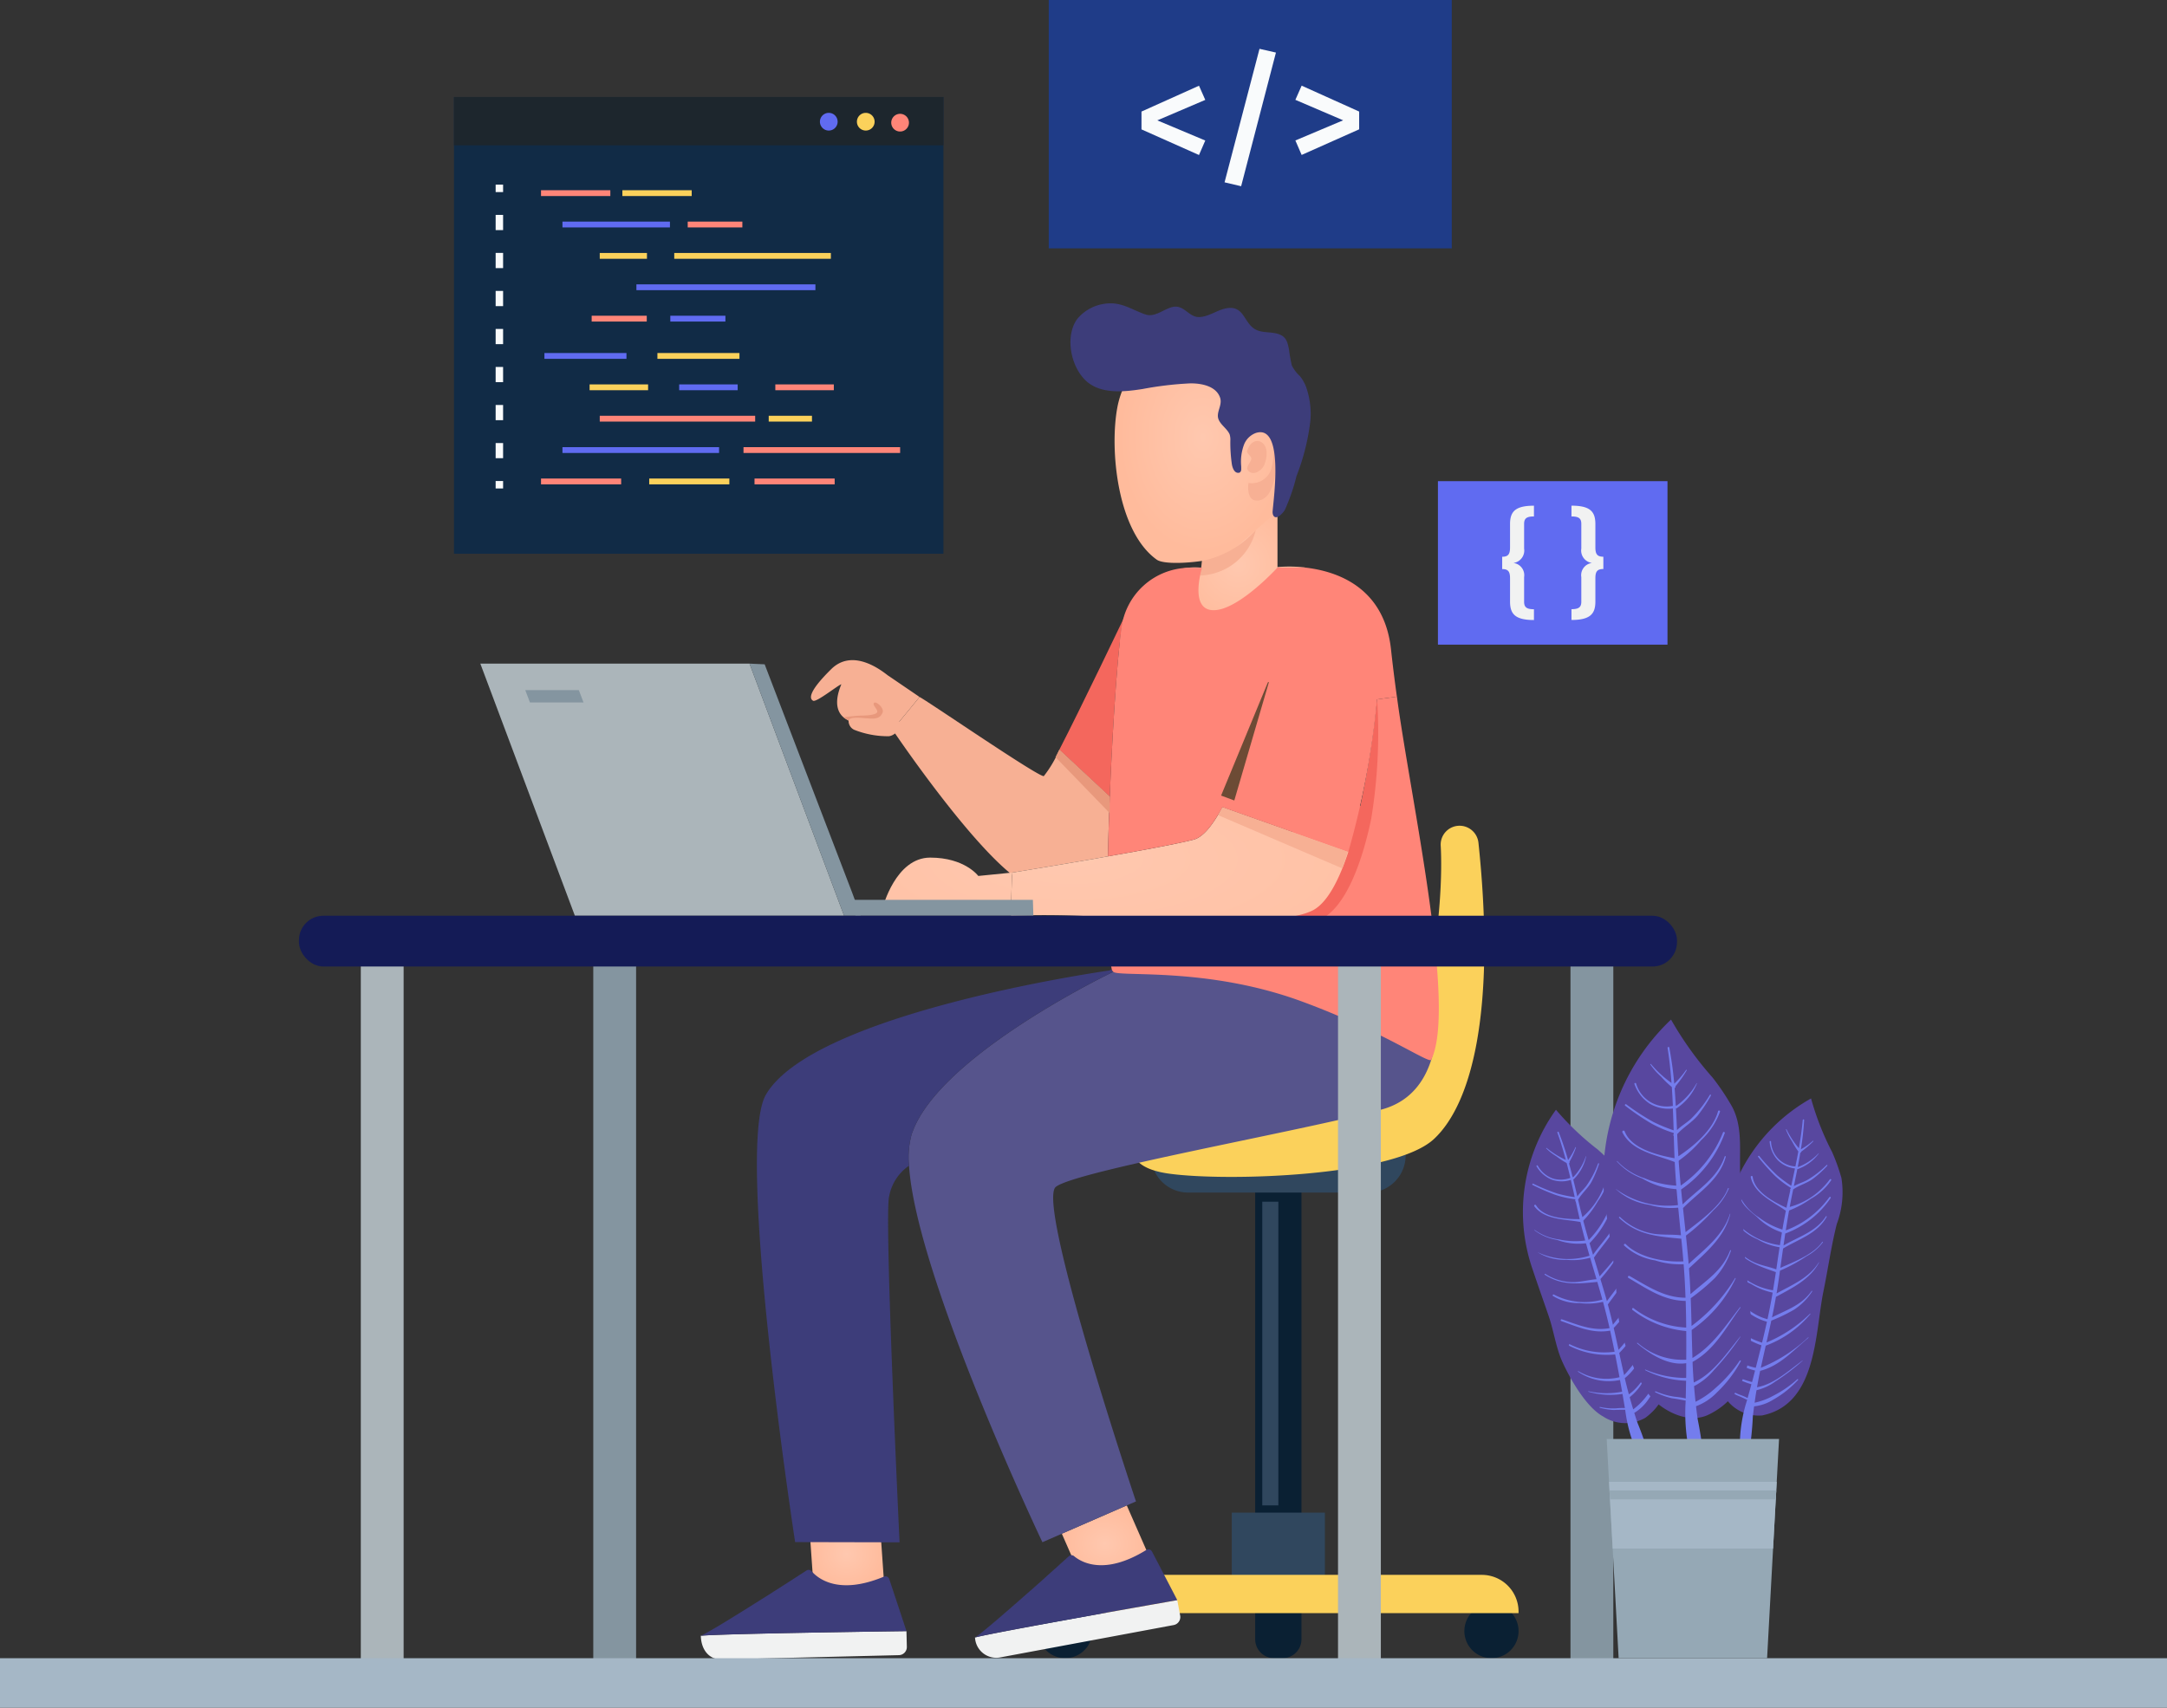 <svg id="Component_59_1" data-name="Component 59 – 1" xmlns="http://www.w3.org/2000/svg" xmlns:xlink="http://www.w3.org/1999/xlink" width="186.05" height="146.651" viewBox="0 0 186.05 146.651">
  <rect x="0" y="0" width="186.05" height="146.651" fill="#333333" stroke="none"/>
  <defs>
    <radialGradient id="radial-gradient" cx="0.5" cy="0.5" r="0.478" gradientUnits="objectBoundingBox">
      <stop offset="0" stop-color="#ffc8af"/>
      <stop offset="1" stop-color="#ffbb9c"/>
    </radialGradient>
    <radialGradient id="radial-gradient-2" cx="0.506" cy="0.49" r="0.451" xlink:href="#radial-gradient"/>
    <radialGradient id="radial-gradient-3" cx="0.5" cy="0.5" r="0.531" xlink:href="#radial-gradient"/>
    <radialGradient id="radial-gradient-4" cx="0.5" cy="0.5" r="0.511" xlink:href="#radial-gradient"/>
    <radialGradient id="radial-gradient-5" cx="1.47" cy="-0.006" r="4.151" xlink:href="#radial-gradient"/>
    <radialGradient id="radial-gradient-6" cx="0.183" cy="0.438" r="1.813" xlink:href="#radial-gradient"/>
    <linearGradient id="linear-gradient" x1="47.484" y1="-44.772" x2="45.995" y2="-43.988" gradientUnits="objectBoundingBox">
      <stop offset="0" stop-color="#606bf1"/>
      <stop offset="1" stop-color="#58479f"/>
    </linearGradient>
    <linearGradient id="linear-gradient-2" x1="100.991" y1="-64.285" x2="99.639" y2="-63.492" xlink:href="#linear-gradient"/>
    <linearGradient id="linear-gradient-3" x1="73.446" y1="-45.112" x2="71.788" y2="-44.339" xlink:href="#linear-gradient"/>
  </defs>
  <g id="Group_3033" data-name="Group 3033" transform="translate(25.668)">
    <g id="Group_3002" data-name="Group 3002" transform="translate(13.309 8.332)">
      <g id="Group_2965" data-name="Group 2965">
        <rect id="Rectangle_774" data-name="Rectangle 774" width="42.022" height="39.222" fill="#112b46"/>
      </g>
      <g id="Group_2966" data-name="Group 2966" style="mix-blend-mode: screen;isolation: isolate">
        <rect id="Rectangle_775" data-name="Rectangle 775" width="42.022" height="4.148" fill="#1d262d"/>
      </g>
      <g id="Group_2970" data-name="Group 2970" transform="translate(31.418 1.36)">
        <g id="Group_2967" data-name="Group 2967">
          <path id="Path_3959" data-name="Path 3959" d="M706.712,25.517a.76.76,0,1,1-.76-.761A.76.76,0,0,1,706.712,25.517Z" transform="translate(-705.191 -24.756)" fill="#606bf1"/>
        </g>
        <g id="Group_2968" data-name="Group 2968" transform="translate(3.175)">
          <path id="Path_3960" data-name="Path 3960" d="M709.887,25.517a.76.76,0,1,1-.761-.761A.761.761,0,0,1,709.887,25.517Z" transform="translate(-708.366 -24.756)" fill="#fbd15b"/>
        </g>
        <g id="Group_2969" data-name="Group 2969" transform="translate(6.123 0.08)">
          <path id="Path_3961" data-name="Path 3961" d="M712.835,25.6a.76.76,0,1,1-.76-.761A.76.76,0,0,1,712.835,25.6Z" transform="translate(-711.314 -24.836)" fill="#ff8578"/>
        </g>
      </g>
      <g id="Group_2994" data-name="Group 2994" transform="translate(7.472 8.004)">
        <g id="Group_2980" data-name="Group 2980">
          <g id="Group_2971" data-name="Group 2971">
            <rect id="Rectangle_776" data-name="Rectangle 776" width="5.952" height="0.5" fill="#ff8578"/>
          </g>
          <g id="Group_2972" data-name="Group 2972" transform="translate(6.986)">
            <rect id="Rectangle_777" data-name="Rectangle 777" width="5.952" height="0.5" fill="#fbd15b"/>
          </g>
          <g id="Group_2973" data-name="Group 2973" transform="translate(1.841 2.695)">
            <rect id="Rectangle_778" data-name="Rectangle 778" width="9.229" height="0.5" fill="#606bf1"/>
          </g>
          <g id="Group_2974" data-name="Group 2974" transform="translate(12.596 2.695)">
            <rect id="Rectangle_779" data-name="Rectangle 779" width="4.691" height="0.5" fill="#ff8578"/>
          </g>
          <g id="Group_2975" data-name="Group 2975" transform="translate(5.043 5.389)">
            <rect id="Rectangle_780" data-name="Rectangle 780" width="4.054" height="0.5" fill="#fbd15b"/>
          </g>
          <g id="Group_2976" data-name="Group 2976" transform="translate(11.439 5.389)">
            <rect id="Rectangle_781" data-name="Rectangle 781" width="13.447" height="0.5" fill="#fbd15b"/>
          </g>
          <g id="Group_2977" data-name="Group 2977" transform="translate(8.191 8.084)">
            <rect id="Rectangle_782" data-name="Rectangle 782" width="15.368" height="0.5" fill="#606bf1"/>
          </g>
          <g id="Group_2978" data-name="Group 2978" transform="translate(4.349 10.779)">
            <rect id="Rectangle_783" data-name="Rectangle 783" width="4.73" height="0.5" fill="#ff8578"/>
          </g>
          <g id="Group_2979" data-name="Group 2979" transform="translate(11.102 10.779)">
            <rect id="Rectangle_784" data-name="Rectangle 784" width="4.73" height="0.5" fill="#606bf1"/>
          </g>
        </g>
        <g id="Group_2993" data-name="Group 2993" transform="translate(0 13.981)">
          <g id="Group_2981" data-name="Group 2981" transform="translate(0 10.779)">
            <rect id="Rectangle_785" data-name="Rectangle 785" width="6.881" height="0.5" fill="#ff8578"/>
          </g>
          <g id="Group_2982" data-name="Group 2982" transform="translate(9.29 10.779)">
            <rect id="Rectangle_786" data-name="Rectangle 786" width="6.881" height="0.5" fill="#fbd15b"/>
          </g>
          <g id="Group_2983" data-name="Group 2983" transform="translate(18.331 10.779)">
            <rect id="Rectangle_787" data-name="Rectangle 787" width="6.881" height="0.5" fill="#ff8578"/>
          </g>
          <g id="Group_2984" data-name="Group 2984" transform="translate(1.841 8.084)">
            <rect id="Rectangle_788" data-name="Rectangle 788" width="13.447" height="0.5" fill="#606bf1"/>
          </g>
          <g id="Group_2985" data-name="Group 2985" transform="translate(17.385 8.084)">
            <rect id="Rectangle_789" data-name="Rectangle 789" width="13.447" height="0.5" fill="#ff8578"/>
          </g>
          <g id="Group_2986" data-name="Group 2986" transform="translate(5.043 5.389)">
            <rect id="Rectangle_790" data-name="Rectangle 790" width="13.344" height="0.5" fill="#ff8578"/>
          </g>
          <g id="Group_2987" data-name="Group 2987" transform="translate(19.55 5.389)">
            <rect id="Rectangle_791" data-name="Rectangle 791" width="3.714" height="0.5" fill="#fbd15b"/>
          </g>
          <g id="Group_2988" data-name="Group 2988" transform="translate(4.171 2.695)">
            <rect id="Rectangle_792" data-name="Rectangle 792" width="5.023" height="0.5" fill="#fbd15b"/>
          </g>
          <g id="Group_2989" data-name="Group 2989" transform="translate(11.862 2.695)">
            <rect id="Rectangle_793" data-name="Rectangle 793" width="5.023" height="0.5" fill="#606bf1"/>
          </g>
          <g id="Group_2990" data-name="Group 2990" transform="translate(20.117 2.695)">
            <rect id="Rectangle_794" data-name="Rectangle 794" width="5.023" height="0.5" fill="#ff8578"/>
          </g>
          <g id="Group_2991" data-name="Group 2991" transform="translate(9.994)">
            <rect id="Rectangle_795" data-name="Rectangle 795" width="7.044" height="0.5" fill="#fbd15b"/>
          </g>
          <g id="Group_2992" data-name="Group 2992" transform="translate(0.293)">
            <rect id="Rectangle_796" data-name="Rectangle 796" width="7.044" height="0.5" fill="#606bf1"/>
          </g>
        </g>
      </g>
      <g id="Group_3001" data-name="Group 3001" transform="translate(3.577 7.524)">
        <g id="Group_2996" data-name="Group 2996" transform="translate(0)">
          <g id="Group_2995" data-name="Group 2995">
            <rect id="Rectangle_797" data-name="Rectangle 797" width="0.64" height="0.64" fill="#f9fbfc"/>
          </g>
        </g>
        <g id="Group_2998" data-name="Group 2998" transform="translate(0 2.599)">
          <g id="Group_2997" data-name="Group 2997">
            <path id="Path_3962" data-name="Path 3962" d="M677.99,54.413h-.64v-1.3h.64Zm0-3.264h-.64V49.843h.64Zm0-3.265h-.64V46.578h.64Zm0-3.265h-.64V43.313h.64Zm0-3.265h-.64V40.048h.64Zm0-3.265h-.64V36.783h.64Zm0-3.264h-.64V33.519h.64Z" transform="translate(-677.35 -33.519)" fill="#f9fbfc"/>
          </g>
        </g>
        <g id="Group_3000" data-name="Group 3000" transform="translate(0 25.453)">
          <g id="Group_2999" data-name="Group 2999">
            <rect id="Rectangle_798" data-name="Rectangle 798" width="0.64" height="0.64" fill="#f9fbfc"/>
          </g>
        </g>
      </g>
    </g>
    <g id="Group_3005" data-name="Group 3005" transform="translate(64.373)">
      <g id="Group_3003" data-name="Group 3003">
        <rect id="Rectangle_799" data-name="Rectangle 799" width="34.603" height="21.329" fill="#1f3c88"/>
      </g>
      <g id="Group_3004" data-name="Group 3004" transform="translate(7.963 4.193)">
        <path id="Path_3963" data-name="Path 3963" d="M738.276,23.642,734.159,25.4l4.117,1.731-.539,1.244-4.937-2.2V24.643l4.937-2.219Z" transform="translate(-732.8 -19.256)" fill="#f9fbfc"/>
        <path id="Path_3964" data-name="Path 3964" d="M744.343,19.577l-2.988,11.478-1.423-.334,3-11.465Z" transform="translate(-732.8 -19.256)" fill="#f9fbfc"/>
        <path id="Path_3965" data-name="Path 3965" d="M751.488,24.643v1.526l-4.938,2.2-.538-1.244,4.1-1.731-4.1-1.757.538-1.218Z" transform="translate(-732.8 -19.256)" fill="#f9fbfc"/>
      </g>
    </g>
    <g id="Group_3008" data-name="Group 3008" transform="translate(97.787 41.321)">
      <g id="Group_3006" data-name="Group 3006">
        <rect id="Rectangle_800" data-name="Rectangle 800" width="19.709" height="14.041" fill="#606bf1"/>
      </g>
      <g id="Group_3007" data-name="Group 3007" transform="translate(5.517 2.105)">
        <path id="Path_3966" data-name="Path 3966" d="M766.495,59.415c-.634,0-.845.171-.845.644v2.113a1.078,1.078,0,0,1-.916,1.238,1.058,1.058,0,0,1,.916,1.218v2.113c0,.473.222.644.845.644v.926c-1.6,0-2.053-.513-2.053-1.58v-2c0-.573-.15-.795-.674-.795V62.877c.524,0,.674-.232.674-.805v-2c0-1.077.453-1.58,2.053-1.58Z" transform="translate(-763.768 -58.489)" fill="#f1f2f2"/>
        <path id="Path_3967" data-name="Path 3967" d="M771.769,60.069v2c0,.573.151.805.684.805v1.056c-.533,0-.684.222-.684.795v2c0,1.067-.453,1.58-2.053,1.58v-.926c.624,0,.845-.171.845-.644V64.628a1.058,1.058,0,0,1,.916-1.218,1.078,1.078,0,0,1-.916-1.238V60.059c0-.473-.211-.644-.845-.644v-.926C771.316,58.489,771.769,58.992,771.769,60.069Z" transform="translate(-763.768 -58.489)" fill="#f1f2f2"/>
      </g>
    </g>
    <g id="Group_3032" data-name="Group 3032" transform="translate(0 26.049)">
      <g id="Group_3012" data-name="Group 3012" transform="translate(66.237)">
        <path id="Path_3968" data-name="Path 3968" d="M746.827,63.8c-.048.489-.716,5.589-5.96,5.589-5.506,0-4.584-5.451-4.584-5.451l-.007-.035A5.5,5.5,0,0,1,738,63.823V61.242l6.249-3.5h.227v6.022A11.386,11.386,0,0,1,746.827,63.8Z" transform="translate(-726.701 -41.112)" fill="url(#radial-gradient)"/>
        <g id="Group_3011" data-name="Group 3011">
          <g id="Group_3010" data-name="Group 3010" transform="translate(3.788 2.846)">
            <g id="Group_3009" data-name="Group 3009">
              <path id="Path_3969" data-name="Path 3969" d="M743.792,46.225a7.14,7.14,0,0,1,1.878,3.483,15.937,15.937,0,0,1-.732,8,4.043,4.043,0,0,1-.551,1.244,4.347,4.347,0,0,1-.685.691q-1.667,1.452-3.332,2.907c-.752.659-5.38,1.207-6.263.575-3.4-2.433-4.058-9.484-3.377-13.089C731.86,44.056,739.546,41.918,743.792,46.225Z" transform="translate(-730.489 -43.958)" fill="url(#radial-gradient-2)"/>
            </g>
          </g>
          <path id="Path_3970" data-name="Path 3970" d="M741.88,53.878c.046-.576.638-1.206,1.231-.833.615.387.471,1.409.216,1.972-.2.441-.869.924-1.321.514-.38-.344.21-.75.229-1.064.018-.282-.547-.485-.316-.787" transform="translate(-726.701 -41.112)" fill="#f7b094"/>
          <path id="Path_3971" data-name="Path 3971" d="M741.989,56.539a1.756,1.756,0,0,0,1.937-1.151,6.619,6.619,0,0,0,.238-1.85,4.44,4.44,0,0,1,.152,2.04c-.161,1.259-.6,2.458-1.59,2.474S741.989,56.539,741.989,56.539Z" transform="translate(-726.701 -41.112)" fill="#f7b094"/>
          <path id="Path_3972" data-name="Path 3972" d="M741.228,55.644a.233.233,0,0,1-.069.021c-.384.053-.538-.411-.595-.7a12.959,12.959,0,0,1-.136-2.054,1.538,1.538,0,0,0-.062-.549c-.216-.494-.791-.815-.966-1.326-.2-.593.372-1.186.143-1.835-.35-1-1.628-1.225-2.553-1.214a29.173,29.173,0,0,0-4.108.486c-1.445.224-3.293.437-4.566-.477-1.535-1.1-2.176-3.972-1.031-5.544a3.725,3.725,0,0,1,2.846-1.337c1.1-.025,2.029.631,3.038.961.8.262,1.58-.506,2.331-.656.944-.189,1.345.842,2.18.87.811.027,1.607-.606,2.4-.75,1.572-.287,1.48,1.292,2.535,1.831.655.336,1.5.133,2.166.473.5.259.574.714.684,1.23a12,12,0,0,0,.247,1.383,3.133,3.133,0,0,0,.7.919,3.377,3.377,0,0,1,.585,1.112,6.921,6.921,0,0,1,.29,2.824,19.185,19.185,0,0,1-1.181,4.646,16.478,16.478,0,0,1-1,2.9c-.142.246-.774.967-1.008.43a.773.773,0,0,1-.034-.371c.07-1,1-7.446-1.441-6.672a1.732,1.732,0,0,0-1.047,1.075,4.187,4.187,0,0,0-.216,1.784c0,.088.007.176,0,.264A.3.3,0,0,1,741.228,55.644Z" transform="translate(-726.701 -41.112)" fill="#3d3d7a"/>
        </g>
      </g>
      <path id="Path_3973" data-name="Path 3973" d="M738,63.232a8.407,8.407,0,0,0,4.609-2.639,5.061,5.061,0,0,1-4.776,3.892Z" transform="translate(-660.464 -41.112)" fill="#f7b094"/>
      <g id="Group_3014" data-name="Group 3014" transform="translate(63.46 72.506)">
        <path id="Rectangle_801" data-name="Rectangle 801" d="M1.626,0h.723A1.626,1.626,0,0,1,3.974,1.626V38.833a0,0,0,0,1,0,0H0a0,0,0,0,1,0,0V1.626A1.626,1.626,0,0,1,1.626,0Z" transform="translate(22.612 38.833) rotate(180)" fill="#0a2033"/>
        <path id="Rectangle_802" data-name="Rectangle 802" d="M3.184,0H18.674a3.184,3.184,0,0,1,3.184,3.184v.133a0,0,0,0,1,0,0H0a0,0,0,0,1,0,0V3.184A3.184,3.184,0,0,1,3.184,0Z" transform="translate(31.554 3.862) rotate(180)" fill="#30475e"/>
        <g id="Group_3013" data-name="Group 3013" transform="translate(0 31.35)">
          <path id="Rectangle_803" data-name="Rectangle 803" d="M1.626,0h.722A1.626,1.626,0,0,1,3.974,1.626V9.537a0,0,0,0,1,0,0H0a0,0,0,0,1,0,0V1.626A1.626,1.626,0,0,1,1.626,0Z" transform="translate(22.612 12.499) rotate(180)" fill="#0a2033"/>
          <path id="Path_3974" data-name="Path 3974" d="M723.924,155.141a2.326,2.326,0,1,0,2.326-2.326A2.326,2.326,0,0,0,723.924,155.141Z" transform="translate(-723.924 -144.969)" fill="#0a2033"/>
          <path id="Path_3975" data-name="Path 3975" d="M760.521,155.141a2.326,2.326,0,1,0,2.326-2.326A2.326,2.326,0,0,0,760.521,155.141Z" transform="translate(-723.924 -144.969)" fill="#0a2033"/>
          <rect id="Rectangle_804" data-name="Rectangle 804" width="7.996" height="6.987" transform="translate(24.623 6.987) rotate(180)" fill="#30475e"/>
          <path id="Rectangle_805" data-name="Rectangle 805" d="M0,0H41.249a0,0,0,0,1,0,0V.132a3.156,3.156,0,0,1-3.156,3.156H3.156A3.156,3.156,0,0,1,0,.132V0A0,0,0,0,1,0,0Z" transform="translate(41.249 8.631) rotate(180)" fill="#fbd15b"/>
        </g>
        <rect id="Rectangle_806" data-name="Rectangle 806" width="1.379" height="26.082" transform="translate(19.246 4.645)" fill="#30475e"/>
      </g>
      <path id="Path_3976" data-name="Path 3976" d="M760.164,85.978a1.622,1.622,0,0,0-1.675,1.712c.273,4.734-.73,16.282-5.14,20.223-5.391,4.817-20.671,4.161-20.671,4.161s-2.524,3.1,2.523,3.786,19.271.229,22.712-2.983c3.331-3.109,5.308-11.254,3.818-25.431a1.632,1.632,0,0,0-1.567-1.468Z" transform="translate(-660.464 -41.112)" fill="#fbd15b"/>
      <g id="Group_3016" data-name="Group 3016" transform="translate(39.317 27.012)">
        <g id="Group_3015" data-name="Group 3015">
          <path id="Path_3977" data-name="Path 3977" d="M731.535,144.345l1.817,4.143-5.568,2.443-1.824-4.157Z" transform="translate(-699.781 -68.124)" fill="url(#radial-gradient-3)"/>
          <path id="Path_3978" data-name="Path 3978" d="M757.79,98.3c-.344.688-25.082.014-27.419.227,0,0-15.141,7.227-17.315,13.992a7.388,7.388,0,0,0-.214,2.656c.606,9.526,11.452,32.333,11.452,32.333l1.666-.729,5.575-2.43.791-.344s-8.6-25.636-6.882-27.013,21.218-4.817,27.983-6.648S757.79,98.3,757.79,98.3Z" transform="translate(-699.781 -68.124)" fill="#56548c"/>
          <path id="Path_3979" data-name="Path 3979" d="M710.308,145.411l.435,6.224h-6.077l-.435-6.238Z" transform="translate(-699.781 -68.124)" fill="url(#radial-gradient-4)"/>
          <path id="Path_3980" data-name="Path 3980" d="M730.248,98.31l-.221.1s-25.347,3.558-29.476,10.668c-2.684,4.625,2.511,38.419,2.511,38.419l8.967.02s-1.341-28.15-.893-29.719a4.055,4.055,0,0,1,1.706-2.623,7.388,7.388,0,0,1,.214-2.656c2.174-6.765,17.315-13.992,17.315-13.992A.431.431,0,0,1,730.248,98.31Z" transform="translate(-699.781 -68.124)" fill="#3d3d7a"/>
          <path id="Path_3981" data-name="Path 3981" d="M754.73,74.89l-1.7.234a83.267,83.267,0,0,1-1.424,9.167l-21.177,8.038-.289,1.535-.262-.021c.007.317.007.627.021.916a15.207,15.207,0,0,0,.351,3.551.43.43,0,0,0,.124.213c.575.469,8.065-.44,16.162,2.533,7.023,2.579,10.959,5.395,11.141,5.017C759.883,101.485,755.866,83.479,754.73,74.89Z" transform="translate(-699.781 -68.124)" fill="#ff8578"/>
          <path id="Path_3982" data-name="Path 3982" d="M752.521,85.392c-.564,2.711-2.024,8.107-4.886,8.83-3.738.95-10.964.9-17.736.537-.014-.289-.014-.6-.021-.916l.262.021.289-1.535,21.177-8.038a83.267,83.267,0,0,0,1.424-9.167.583.583,0,0,0,.007.075A45.525,45.525,0,0,1,752.521,85.392Z" transform="translate(-699.781 -68.124)" fill="#f4675d"/>
          <path id="Path_3983" data-name="Path 3983" d="M731.294,68.124c-.379.688-.923,8.053-1.218,15.362l-4.329-4.04C727.584,75.887,731.294,68.124,731.294,68.124Z" transform="translate(-699.781 -68.124)" fill="#f4675d"/>
          <path id="Path_3984" data-name="Path 3984" d="M728.7,88.826c-3.654.633-7.013,1.177-7.013,1.177l-.007.179c-4.067-3.248-10.254-12.45-10.254-12.45s1.851-2.223,2.312-2.808c.069-.09,10.158,6.855,10.674,6.793a9.9,9.9,0,0,0,1.336-2.271l4.329,4.04c-.069,1.741-.124,3.475-.159,5.12C729.511,88.682,729.1,88.75,728.7,88.826Z" transform="translate(-699.781 -68.124)" fill="#f7b094"/>
          <path id="Path_3985" data-name="Path 3985" d="M721.686,90l-.089,3.014H710.585s1.094-4.3,4.074-4.3,4.13,1.576,4.13,1.576Z" transform="translate(-699.781 -68.124)" fill="url(#radial-gradient-5)"/>
          <path id="Path_3986" data-name="Path 3986" d="M713.654,74.855l.083.069c-.461.585-2.312,2.808-2.312,2.808l-1.15-.812a2.856,2.856,0,0,1-2.739-.035c-1.535-.832-.585-2.821-.506-3.056-.3.083-2.137,1.57-2.426,1.412s-.5-.682,1.556-2.712,4.845.578,4.927.578Z" transform="translate(-699.781 -68.124)" fill="#f7b094"/>
          <path id="Path_3987" data-name="Path 3987" d="M707.776,76.54a.84.84,0,0,0,.345,1.192,7.841,7.841,0,0,0,2.982.558c.659-.063,1.183-.986,1.183-.986l-2-1.873h-1.6Z" transform="translate(-699.781 -68.124)" fill="#f7b094"/>
          <path id="Path_3988" data-name="Path 3988" d="M707.657,76.948c.119-.408,1.252-.19,1.955-.174.518.013.8-.123.961-.517s-.591-1.023-.739-.826.271.475.283.736-.739.348-1.319.348a14.071,14.071,0,0,0-1.578.151Z" transform="translate(-699.781 -68.124)" fill="#e8987c"/>
        </g>
      </g>
      <path id="Path_3989" data-name="Path 3989" d="M750.53,88.2l-10.785-3.82c-.784,1.466-1.624,2.567-2.457,2.788-1.259.33-4.3.9-7.371,1.438-.406.076-.812.144-1.218.22-3.654.633-7.013,1.177-7.013,1.177l-.007.179V90.3l-.082,2.718v.69a76.334,76.334,0,0,1,8.279.136c6.462.461,14.8.737,17.557-.564,1.293-.613,2.326-2.622,3.138-5.1Z" transform="translate(-660.464 -41.112)" fill="url(#radial-gradient-6)"/>
      <path id="Path_3990" data-name="Path 3990" d="M739.745,84.38,750.53,88.2l-.488,1.441-10.674-4.579Z" transform="translate(-660.464 -41.112)" fill="#f7b094"/>
      <path id="Path_3991" data-name="Path 3991" d="M739.745,84.38c-.784,1.466-1.624,2.567-2.457,2.788-1.259.33-4.3.9-7.371,1.438.035-1.645.09-3.379.159-5.12.295-7.309.839-14.674,1.218-15.362.619-1.149,2.312-3.647,4.982-4.219l.007.035s-.922,5.451,4.584,5.451c5.244,0,5.912-5.1,5.96-5.589,2.7.3,6.834,1.652,7.4,7.075.117,1.074.282,2.45.5,4.013l-1.7.234a71.884,71.884,0,0,1-2.457,13.055l-.041.021Z" transform="translate(-660.464 -41.112)" fill="#ff8578"/>
      <path id="Path_3992" data-name="Path 3992" d="M739.634,83.386l4.306-10.425-3.172,10.846Z" transform="translate(-660.464 -41.112)" fill="#6d4b35" style="mix-blend-mode: screen;isolation: isolate"/>
      <path id="Path_3993" data-name="Path 3993" d="M746.827,63.8H744.48s-3.34,3.667-5.487,3.667S738,63.823,738,63.823h-1.047a5.921,5.921,0,0,0-5.882,5.249c-.039.342-.074.667-.105.961-.229,2.218,8.757,3.833,8.757,3.833l4.628-.259,2.81-5.483.559-2.245Z" transform="translate(-660.464 -41.112)" fill="#ff8578"/>
      <g id="Group_3020" data-name="Group 3020" transform="translate(58.036 107.009)">
        <g id="Group_3019" data-name="Group 3019">
          <g id="Group_3018" data-name="Group 3018">
            <g id="Group_3017" data-name="Group 3017">
              <path id="Path_3994" data-name="Path 3994" d="M718.508,155.7a1.827,1.827,0,0,0,2.108,1.71l14.947-2.788a.7.7,0,0,0,.557-.813l-.247-1.326s-15.721,2.751-17.373,3.209Z" transform="translate(-718.5 -148.121)" fill="#f1f2f2"/>
              <path id="Path_3995" data-name="Path 3995" d="M722.955,151.937c.156-.135.306-.27.462-.4.3-.268.6-.53.879-.782l.439-.4.76-.679.46-.417.61-.547a.339.339,0,0,1,.445-.009c.615.517,2.6,1.7,6.2-.528a.344.344,0,0,1,.489.127l2.176,4.181s-15.721,2.751-17.373,3.209C719.043,155.353,721.05,153.617,722.955,151.937Z" transform="translate(-718.5 -148.121)" fill="#3d3d7a"/>
            </g>
          </g>
        </g>
      </g>
      <g id="Group_3024" data-name="Group 3024" transform="translate(34.496 108.771)">
        <g id="Group_3023" data-name="Group 3023">
          <g id="Group_3022" data-name="Group 3022">
            <g id="Group_3021" data-name="Group 3021">
              <path id="Path_3996" data-name="Path 3996" d="M694.967,155.554c.027,1.14.668,2.051,1.808,2.023l15.2-.371a.7.7,0,0,0,.679-.713l-.033-1.349s-15.958.211-17.662.4Z" transform="translate(-694.96 -149.883)" fill="#f1f2f2"/>
              <path id="Path_3997" data-name="Path 3997" d="M699.956,152.547c.176-.109.345-.218.521-.326l.992-.633c.17-.108.339-.217.5-.319l.859-.55c.188-.121.363-.236.521-.338l.689-.443a.339.339,0,0,1,.441.062c.524.608,2.3,2.091,6.2.466a.346.346,0,0,1,.463.2l1.481,4.474s-15.958.211-17.662.4C695.55,155.3,697.808,153.9,699.956,152.547Z" transform="translate(-694.96 -149.883)" fill="#3d3d7a"/>
            </g>
          </g>
        </g>
      </g>
      <g id="Group_3026" data-name="Group 3026" transform="translate(15.571 30.943)">
        <path id="Path_3998" data-name="Path 3998" d="M684.153,93.707l-8.118-21.651h23.112l8.118,21.651Z" transform="translate(-676.035 -72.056)" fill="#abb5ba"/>
        <path id="Path_3999" data-name="Path 3999" d="M708.694,93.707h-1.429l-8.118-21.651,1.3.058,7.509,19.6Z" transform="translate(-676.035 -72.056)" fill="#8495a0"/>
        <path id="Path_4000" data-name="Path 4000" d="M677.279,91.367h29.1" transform="translate(-676.035 -72.056)" fill="none"/>
        <g id="Group_3025" data-name="Group 3025" transform="translate(31.898 20.286)">
          <path id="Path_4001" data-name="Path 4001" d="M708.245,93.707h15.272l-.041-1.365H707.933" transform="translate(-707.933 -92.342)" fill="#8495a0"/>
        </g>
      </g>
      <g id="Group_3031" data-name="Group 3031" transform="translate(0 52.595)">
        <g id="Group_3027" data-name="Group 3027" transform="translate(109.167 4.129)">
          <rect id="Rectangle_807" data-name="Rectangle 807" width="3.677" height="60.407" fill="#8495a0"/>
        </g>
        <g id="Group_3028" data-name="Group 3028" transform="translate(89.209 4.129)">
          <rect id="Rectangle_808" data-name="Rectangle 808" width="3.677" height="60.407" fill="#abb5ba"/>
        </g>
        <g id="Group_3029" data-name="Group 3029" transform="translate(25.268 4.129)">
          <rect id="Rectangle_809" data-name="Rectangle 809" width="3.677" height="60.407" fill="#8495a0"/>
        </g>
        <g id="Group_3030" data-name="Group 3030" transform="translate(5.309 4.129)">
          <rect id="Rectangle_810" data-name="Rectangle 810" width="3.677" height="60.407" fill="#abb5ba"/>
        </g>
        <rect id="Rectangle_811" data-name="Rectangle 811" width="118.311" height="4.359" rx="2.092" fill="#141b56"/>
      </g>
      <path id="Path_4002" data-name="Path 4002" d="M679.894,74.332l.4,1.054h4.6l-.4-1.054Z" transform="translate(-660.464 -41.112)" fill="#8495a0"/>
      <path id="Path_4003" data-name="Path 4003" d="M725.747,79.446l-.33.639,4.659,4.815V83.486Z" transform="translate(-660.464 -41.112)" fill="#e8987c"/>
    </g>
  </g>
  <g id="Group_3038" data-name="Group 3038" transform="translate(0 87.56)">
    <rect id="Rectangle_812" data-name="Rectangle 812" width="186.05" height="4.248" transform="translate(0 54.843)" fill="#a5b7c6"/>
    <g id="Group_3037" data-name="Group 3037" transform="translate(130.764)">
      <g id="Group_3034" data-name="Group 3034" transform="translate(16.087 6.775)">
        <path id="Path_4004" data-name="Path 4004" d="M791.349,125.957c-.739,3.586-.517,9.695-5.261,10.662a3.466,3.466,0,0,1-3.254-1.639c-.972-1.328-1.2-4.139-1.187-5.747.013-1.274.448-2.695.587-3.981.151-1.388.274-2.779.436-4.167a15.021,15.021,0,0,1,7.614-11.687A23.737,23.737,0,0,0,792.093,114a16.36,16.36,0,0,1,.8,2.229,7.794,7.794,0,0,1-.4,3.958C792.014,122.08,791.742,124.048,791.349,125.957Z" transform="translate(-781.646 -109.398)" fill="url(#linear-gradient)"/>
        <path id="Path_4005" data-name="Path 4005" d="M785.285,136.74c.034-.3.071-.6.111-.9a3.865,3.865,0,0,0,1.633-.57,8.679,8.679,0,0,0,2.142-1.7c.035-.035-.023-.092-.06-.061a9.638,9.638,0,0,1-2.087,1.428,5.868,5.868,0,0,1-1.585.59c.05-.358.1-.717.164-1.074a4.508,4.508,0,0,0,1.631-.757,18.69,18.69,0,0,0,2.337-1.784c.009-.007,0-.021-.01-.014-1.159.841-2.449,2.039-3.915,2.3.078-.448.16-.9.254-1.338l.015-.07c1.7-.429,2.843-1.759,4.142-2.834.021-.018,0-.054-.024-.036a13.2,13.2,0,0,1-4.061,2.608c.137-.635.28-1.268.423-1.9a9.054,9.054,0,0,0,3.833-2.717c.017-.021-.012-.05-.031-.03a11.691,11.691,0,0,1-3.741,2.476c.142-.626.283-1.252.416-1.88a14.04,14.04,0,0,0,1.976-.954,5.4,5.4,0,0,0,1.536-1.558.03.03,0,0,0-.051-.033c-.858,1.234-2.153,1.618-3.4,2.268.122-.585.236-1.172.338-1.762,1.394-.768,2.909-1.48,3.7-2.951.008-.014-.012-.029-.021-.014-.837,1.351-2.3,1.934-3.628,2.669.018-.1.037-.209.053-.315.086-.547.166-1.1.244-1.643a13.483,13.483,0,0,0,2.286-1.243,4.363,4.363,0,0,0,1.393-1.187c.021-.033-.028-.067-.05-.035-.748,1.072-2.385,1.691-3.6,2.227q.119-.831.235-1.661c1.342-.812,2.921-1.261,3.747-2.725a.039.039,0,0,0-.066-.041c-.855,1.337-2.361,1.749-3.644,2.508q.075-.515.151-1.029a8.1,8.1,0,0,0,3.9-3.056.065.065,0,0,0-.109-.07,8.132,8.132,0,0,1-3.747,2.854c.086-.555.175-1.11.274-1.663a.169.169,0,0,0,.022-.049,8.288,8.288,0,0,0,1.855-1,5.063,5.063,0,0,0,1.745-1.59c.047-.076-.077-.146-.121-.068a6.349,6.349,0,0,1-3.436,2.358c.038-.2.074-.4.114-.606q.09-.452.183-.9c.517-.358,1.175-.529,1.695-.907a9.585,9.585,0,0,0,1.234-1.124.044.044,0,0,0-.06-.063,8.132,8.132,0,0,1-1.7,1.308c-.357.191-.764.3-1.11.51.1-.492.2-.985.3-1.478l.018,0,.018,0a.1.1,0,0,0,.086-.026,3.847,3.847,0,0,0,1.715-1.3.013.013,0,1,0-.018-.018,4.689,4.689,0,0,1-1.725,1.164l-.008,0-.05-.008q.115-.6.217-1.206a.092.092,0,0,0,.084-.1,7.416,7.416,0,0,0,1.03-.883.026.026,0,0,0-.035-.038,5.931,5.931,0,0,1-1.03.727,24.54,24.54,0,0,0,.28-2.514c.005-.078-.114-.079-.121,0-.073.813-.191,1.619-.331,2.421a7.482,7.482,0,0,1-1.058-1.618c-.013-.03-.061-.018-.05.014a4.63,4.63,0,0,0,.514,1,6.2,6.2,0,0,0,.546.879c-.078.431-.163.86-.251,1.288a2.21,2.21,0,0,1-2.091-2.125c-.006-.078-.129-.077-.121,0a2.677,2.677,0,0,0,.688,1.577,2.519,2.519,0,0,0,1.487.724q-.156.743-.319,1.484a11.458,11.458,0,0,1-1.214-.9,16.628,16.628,0,0,1-1.534-1.656c-.054-.056-.143.025-.089.082a17.234,17.234,0,0,0,1.428,1.609,8.261,8.261,0,0,0,1.37,1.044l-.017.078-.017.014a.08.08,0,0,0-.011.111c-.1.473-.208.946-.308,1.421l-.018.089c-1.1-.5-2.752-1.383-2.9-2.663a.086.086,0,1,0-.168.036c.326,1.449,1.919,2.091,3.016,2.881q-.162.805-.3,1.614a6.545,6.545,0,0,1-1.988-1.025,4.516,4.516,0,0,1-1.56-1.625c-.007-.021-.039-.007-.031.013.227.667.917,1.125,1.42,1.58a5.317,5.317,0,0,0,2.11,1.3.147.147,0,0,0,0,.072c-.056.341-.11.684-.163,1.026a6.122,6.122,0,0,1-3.9-2.134s-.01,0-.007.005a4.4,4.4,0,0,0,1.97,1.618,5.431,5.431,0,0,0,1.91.69c-.1.634-.189,1.269-.284,1.9-.581-.217-1.2-.321-1.773-.551a4.39,4.39,0,0,1-2.012-1.713c-.03-.046-.106-.008-.076.04.927,1.475,2.262,1.908,3.826,2.46q-.118.782-.246,1.56a5.628,5.628,0,0,1-3.582-2.138c-.047-.081-.177-.014-.13.069a4.149,4.149,0,0,0,1.833,1.525,5.622,5.622,0,0,0,1.847.742l-.008.051c-.127.747-.274,1.491-.434,2.232-1.43-.359-2.354-1.419-3.392-2.41-.073-.069-.186.037-.114.107,1.059,1.042,1.988,2.135,3.459,2.52q-.2.9-.418,1.8a6.6,6.6,0,0,1-3.21-2.2c-.056-.071-.154.025-.1.094a7.107,7.107,0,0,0,3.255,2.335c-.158.644-.322,1.287-.487,1.928a4.734,4.734,0,0,1-2.984-1.963c-.018-.023-.059.007-.042.031a4.652,4.652,0,0,0,2.966,2.167l-.159.615c-.032.123-.065.249-.1.375a7.1,7.1,0,0,1-2.6-1.252c-.022-.018-.047.016-.026.035a6.763,6.763,0,0,0,2.571,1.406c-.1.385-.216.782-.325,1.186a5.113,5.113,0,0,0-.716-.3,5.163,5.163,0,0,1-1.182-.684c-.037-.022-.079.031-.042.055a5.376,5.376,0,0,0,1.02.689c.3.114.588.26.881.39a12.852,12.852,0,0,0-.6,4.843c.046.341.618.432.707.069A27.49,27.49,0,0,0,785.285,136.74Z" transform="translate(-781.646 -109.398)" fill="#747ded"/>
      </g>
      <g id="Group_3035" data-name="Group 3035" transform="translate(0 7.745)">
        <path id="Path_4006" data-name="Path 4006" d="M776.335,124.931c.844,3.563,3.624,9.006-.269,11.886a3.467,3.467,0,0,1-3.642-.113c-1.442-.794-2.839-3.244-3.5-4.709-.526-1.161-.732-2.632-1.147-3.857-.449-1.322-.925-2.635-1.364-3.961a15.02,15.02,0,0,1,1.97-13.809,23.776,23.776,0,0,0,3.584,3.413,16.235,16.235,0,0,1,1.666,1.683,7.79,7.79,0,0,1,1.308,3.757C775.3,121.135,775.886,123.033,776.335,124.931Z" transform="translate(-765.559 -110.368)" fill="url(#linear-gradient-2)"/>
        <path id="Path_4007" data-name="Path 4007" d="M775.389,137.265c-.1-.287-.19-.575-.281-.864a3.862,3.862,0,0,0,1.24-1.206,8.674,8.674,0,0,0,1.226-2.443c.017-.046-.06-.073-.08-.029a9.674,9.674,0,0,1-1.289,2.175,5.907,5.907,0,0,1-1.188,1.2q-.159-.521-.305-1.044a4.489,4.489,0,0,0,1.159-1.374,18.539,18.539,0,0,0,1.366-2.6.009.009,0,0,0-.015-.008c-.7,1.252-1.36,2.882-2.578,3.738-.119-.439-.233-.878-.335-1.321l-.015-.069c1.356-1.1,1.835-2.795,2.558-4.317.012-.025-.024-.048-.037-.023a13.208,13.208,0,0,1-2.58,4.079c-.144-.634-.282-1.268-.419-1.9a9.056,9.056,0,0,0,2.328-4.081.022.022,0,0,0-.041-.014,11.68,11.68,0,0,1-2.346,3.823c-.135-.627-.272-1.254-.416-1.879a14.115,14.115,0,0,0,1.388-1.7,5.412,5.412,0,0,0,.735-2.062.03.03,0,0,0-.06-.008c-.257,1.482-1.269,2.376-2.129,3.493q-.2-.873-.438-1.74c.94-1.284,2.013-2.569,2.109-4.236,0-.016-.024-.021-.026,0-.188,1.579-1.269,2.724-2.162,3.951-.029-.1-.056-.205-.085-.308-.154-.532-.313-1.062-.473-1.592a13.468,13.468,0,0,0,1.548-2.092,4.359,4.359,0,0,0,.762-1.664.03.03,0,0,0-.06-.01c-.226,1.287-1.449,2.539-2.319,3.536-.162-.536-.326-1.07-.488-1.6.874-1.3,2.116-2.377,2.247-4.052a.039.039,0,0,0-.078-.009c-.211,1.572-1.4,2.582-2.245,3.811q-.15-.5-.3-1a8.1,8.1,0,0,0,2.245-4.416.065.065,0,0,0-.129-.018,8.131,8.131,0,0,1-2.192,4.169c-.156-.54-.309-1.08-.453-1.623a.2.2,0,0,0,0-.054A8.31,8.31,0,0,0,772,118.191a5.062,5.062,0,0,0,.911-2.178.069.069,0,0,0-.138-.011,6.356,6.356,0,0,1-2.12,3.588c-.052-.2-.1-.4-.153-.6-.073-.3-.144-.6-.215-.9.318-.543.842-.975,1.154-1.537a9.655,9.655,0,0,0,.644-1.54.044.044,0,0,0-.081-.032,8.152,8.152,0,0,1-.991,1.9c-.243.324-.567.6-.792.931-.116-.489-.232-.978-.353-1.465l.015-.012.019,0a.1.1,0,0,0,.066-.06,3.849,3.849,0,0,0,1.006-1.9.013.013,0,0,0-.024-.009,4.692,4.692,0,0,1-1.073,1.783h-.008l-.049.014c-.1-.4-.2-.792-.312-1.185a.091.091,0,0,0,.032-.129,7.346,7.346,0,0,0,.562-1.235.026.026,0,0,0-.048-.02,6.009,6.009,0,0,1-.627,1.094,24.752,24.752,0,0,0-.807-2.4c-.029-.072-.137-.023-.111.05.277.768.51,1.548.721,2.334a7.5,7.5,0,0,1-1.642-1.02c-.023-.022-.062.009-.039.034a4.628,4.628,0,0,0,.89.691,6.16,6.16,0,0,0,.865.567q.167.635.316,1.274a2.38,2.38,0,0,1-1.388.087,2.353,2.353,0,0,1-1.405-1.132c-.037-.067-.148-.015-.109.052a2.677,2.677,0,0,0,1.289,1.138,2.524,2.524,0,0,0,1.654.03q.173.738.337,1.48a11.748,11.748,0,0,1-1.481-.305,16.6,16.6,0,0,1-2.089-.854.061.061,0,0,0-.046.112,17.381,17.381,0,0,0,1.973.856,8.213,8.213,0,0,0,1.683.368l.017.078-.009.02a.079.079,0,0,0,.037.105q.158.709.32,1.418c.007.03.015.059.022.089-1.214.007-3.079-.092-3.752-1.191-.064-.1-.214,0-.136.1.907,1.175,2.621,1.085,3.949,1.339q.194.8.411,1.588a6.518,6.518,0,0,1-2.236-.089,4.511,4.511,0,0,1-2.1-.816c-.016-.015-.038.01-.023.026a4.393,4.393,0,0,0,1.954.832,5.311,5.311,0,0,0,2.461.286.144.144,0,0,0,.028.066q.141.5.286,1a6.123,6.123,0,0,1-4.436-.289c-.005,0-.009,0,0,.008a4.386,4.386,0,0,0,2.468.635,5.42,5.42,0,0,0,2.022-.181q.271.924.546,1.846c-.618.049-1.22.214-1.839.248a4.388,4.388,0,0,1-2.548-.7c-.046-.028-.1.039-.052.069,1.464.946,2.856.775,4.507.616q.223.757.436,1.517a5.627,5.627,0,0,1-4.15-.426c-.077-.054-.166.063-.089.117a4.156,4.156,0,0,0,2.306.61,5.644,5.644,0,0,0,1.987-.108l.014.05c.2.731.381,1.467.549,2.207-1.448.277-2.732-.293-4.092-.753-.1-.032-.153.111-.058.145,1.4.5,2.7,1.1,4.2.824q.2.9.383,1.812a6.612,6.612,0,0,1-3.838-.636c-.08-.041-.128.087-.051.128a7.1,7.1,0,0,0,3.936.743q.193.977.373,1.954a4.743,4.743,0,0,1-3.535-.52c-.026-.014-.05.031-.024.045a4.653,4.653,0,0,0,3.6.713c.038.208.077.416.115.624.024.126.046.254.069.382a7.108,7.108,0,0,1-2.883-.038c-.027-.007-.035.034-.009.042a6.772,6.772,0,0,0,2.925.189c.067.394.134.8.205,1.212a5.355,5.355,0,0,0-.778.026,5.134,5.134,0,0,1-1.359-.121c-.043,0-.059.062-.015.068a5.346,5.346,0,0,0,1.215.194c.323-.024.643-.013.963-.019a12.862,12.862,0,0,0,1.5,4.646c.186.29.742.131.669-.236A27.331,27.331,0,0,0,775.389,137.265Z" transform="translate(-765.559 -110.368)" fill="#747ded"/>
      </g>
      <g id="Group_3036" data-name="Group 3036" transform="translate(6.922)">
        <path id="Path_4008" data-name="Path 4008" d="M784.557,122.169c.2,4.527,2.32,11.788-3.079,14.388-1.454.7-3.2.011-4.4-.981-1.568-1.3-2.7-4.6-3.167-6.535-.37-1.533-.279-3.37-.5-4.954-.24-1.712-.514-3.419-.741-5.133a18.589,18.589,0,0,1,5.593-16.331,29.315,29.315,0,0,0,3.567,4.979,20.348,20.348,0,0,1,1.635,2.432c.838,1.491.722,3.24.72,4.87C784.18,117.315,784.451,119.758,784.557,122.169Z" transform="translate(-772.481 -102.623)" fill="url(#linear-gradient-3)"/>
        <path id="Path_4009" data-name="Path 4009" d="M780.551,136.945c-.051-.371-.1-.743-.141-1.116a4.773,4.773,0,0,0,1.787-1.179,10.754,10.754,0,0,0,2.056-2.686c.031-.052-.056-.1-.091-.054a11.933,11.933,0,0,1-2.071,2.346,7.285,7.285,0,0,1-1.723,1.189q-.074-.669-.128-1.34a5.561,5.561,0,0,0,1.727-1.4,23.049,23.049,0,0,0,2.263-2.85c.009-.011-.008-.023-.016-.013-1.135,1.361-2.321,3.189-4,3.948-.043-.561-.08-1.122-.1-1.683l0-.088c1.905-1.029,2.878-2.973,4.11-4.657.02-.027-.018-.063-.039-.036-1.234,1.58-2.332,3.3-4.082,4.361-.028-.8-.049-1.606-.069-2.408a11.2,11.2,0,0,0,3.775-4.423.027.027,0,0,0-.047-.027,14.462,14.462,0,0,1-3.736,4.106c-.02-.794-.041-1.588-.071-2.382a17.335,17.335,0,0,0,2.08-1.744,6.675,6.675,0,0,0,1.372-2.336.037.037,0,0,0-.071-.023c-.656,1.741-2.093,2.594-3.4,3.753-.031-.739-.073-1.478-.13-2.217,1.44-1.344,3.042-2.657,3.544-4.661.005-.02-.024-.031-.03-.011-.595,1.875-2.173,3.017-3.544,4.3-.011-.132-.019-.263-.032-.394-.063-.683-.133-1.365-.2-2.046a16.594,16.594,0,0,0,2.365-2.185,5.392,5.392,0,0,0,1.312-1.846.037.037,0,0,0-.07-.026c-.573,1.512-2.35,2.751-3.638,3.761q-.111-1.032-.222-2.064c1.364-1.381,3.123-2.4,3.67-4.4a.048.048,0,0,0-.092-.029c-.621,1.863-2.3,2.814-3.612,4.113q-.067-.641-.13-1.28a10.025,10.025,0,0,0,3.751-4.849.081.081,0,0,0-.153-.05,10.056,10.056,0,0,1-3.63,4.56c-.065-.693-.126-1.385-.175-2.079a.206.206,0,0,0,.011-.065,10.278,10.278,0,0,0,1.924-1.759,6.269,6.269,0,0,0,1.611-2.437c.033-.105-.136-.151-.165-.045-.424,1.574-2.023,2.961-3.408,3.871-.016-.254-.034-.507-.047-.761-.02-.38-.037-.76-.055-1.139.513-.586,1.25-.991,1.759-1.6a11.845,11.845,0,0,0,1.14-1.723.054.054,0,0,0-.09-.058,10.076,10.076,0,0,1-1.647,2.086c-.371.338-.826.592-1.177.948-.028-.621-.057-1.242-.091-1.863l.021-.01.024,0a.112.112,0,0,0,.094-.057,4.757,4.757,0,0,0,1.664-2.08.016.016,0,1,0-.027-.017,5.823,5.823,0,0,1-1.718,1.92h-.009l-.063.006c-.029-.505-.063-1.01-.1-1.513a.115.115,0,0,0,.069-.15,9.107,9.107,0,0,0,.969-1.371.032.032,0,0,0-.054-.035,7.472,7.472,0,0,1-1.015,1.184,31.016,31.016,0,0,0-.426-3.1c-.019-.1-.161-.06-.146.034.158,1,.26,2,.336,3a9.253,9.253,0,0,1-1.76-1.62c-.024-.033-.078,0-.056.032a5.762,5.762,0,0,0,.921,1.046,7.666,7.666,0,0,0,.921.89c.037.54.066,1.08.09,1.621a2.733,2.733,0,0,1-3.154-1.916c-.03-.091-.177-.054-.145.037a3.318,3.318,0,0,0,1.3,1.683,3.124,3.124,0,0,0,2,.419c.026.625.047,1.251.067,1.876a14.228,14.228,0,0,1-1.73-.713,20.554,20.554,0,0,1-2.342-1.521c-.082-.051-.164.073-.082.125a21.3,21.3,0,0,0,2.2,1.5,10.164,10.164,0,0,0,1.96.838l0,.1-.016.022a.1.1,0,0,0,.021.135c.018.6.037,1.2.061,1.8,0,.037,0,.075.006.112-1.477-.271-3.722-.824-4.285-2.316a.107.107,0,1,0-.191.1c.831,1.639,2.937,1.927,4.492,2.542q.05,1.014.131,2.026a8.062,8.062,0,0,1-2.7-.626,5.581,5.581,0,0,1-2.364-1.477c-.016-.023-.049,0-.034.025a5.445,5.445,0,0,0,2.183,1.465,6.572,6.572,0,0,0,2.925.917.188.188,0,0,0,.02.087q.054.642.116,1.281a7.574,7.574,0,0,1-5.327-1.378c-.005-.005-.011,0-.007.008a5.435,5.435,0,0,0,2.854,1.344,6.712,6.712,0,0,0,2.5.249q.115,1.185.236,2.369c-.763-.083-1.534-.021-2.294-.123a5.429,5.429,0,0,1-2.933-1.446c-.051-.045-.13.024-.08.072,1.56,1.488,3.293,1.6,5.337,1.792q.1.972.178,1.945c-1.61.094-3.832-.341-4.946-1.478-.082-.084-.217.037-.135.121a5.129,5.129,0,0,0,2.661,1.275,6.942,6.942,0,0,0,2.441.329l.006.064c.075.936.123,1.872.156,2.81-1.824,0-3.254-.988-4.8-1.862-.107-.061-.211.1-.1.162,1.585.929,3.032,1.959,4.914,1.975q.036,1.145.045,2.291a8.17,8.17,0,0,1-4.517-1.662c-.089-.068-.177.077-.093.144a8.8,8.8,0,0,0,4.613,1.815q.009,1.23,0,2.461a5.864,5.864,0,0,1-4.176-1.451c-.029-.022-.068.027-.04.05,1.11.935,2.685,1.941,4.215,1.7q0,.393,0,.786,0,.237-.006.48a8.779,8.779,0,0,1-3.495-.715c-.032-.014-.051.034-.021.05a8.4,8.4,0,0,0,3.512.907c-.009.494-.022,1-.031,1.521a6.468,6.468,0,0,0-.952-.148,6.416,6.416,0,0,1-1.624-.462c-.052-.016-.087.06-.034.078a6.632,6.632,0,0,0,1.432.518c.4.045.785.133,1.175.2a15.9,15.9,0,0,0,.744,6c.159.4.873.33.869-.132A34.087,34.087,0,0,0,780.551,136.945Z" transform="translate(-772.481 -102.623)" fill="#747ded"/>
      </g>
      <path id="Path_4010" data-name="Path 4010" d="M787.537,138.641l-.2,3.68-.313,5.73-.513,9.415H773.765l-.513-9.415-.313-5.73-.2-3.68Z" transform="translate(-765.559 -102.623)" fill="#95a8b5"/>
      <path id="Path_4011" data-name="Path 4011" d="M787.337,142.321l-.041.738-.041.764-.231,4.228H773.253l-.231-4.228-.041-.764-.041-.738Z" transform="translate(-765.559 -102.623)" fill="#a5b7c6"/>
      <path id="Path_4012" data-name="Path 4012" d="M787.3,143.059l-.041.764H773.022l-.041-.764Z" transform="translate(-765.559 -102.623)" fill="#95a8b5"/>
    </g>
  </g>
</svg>
